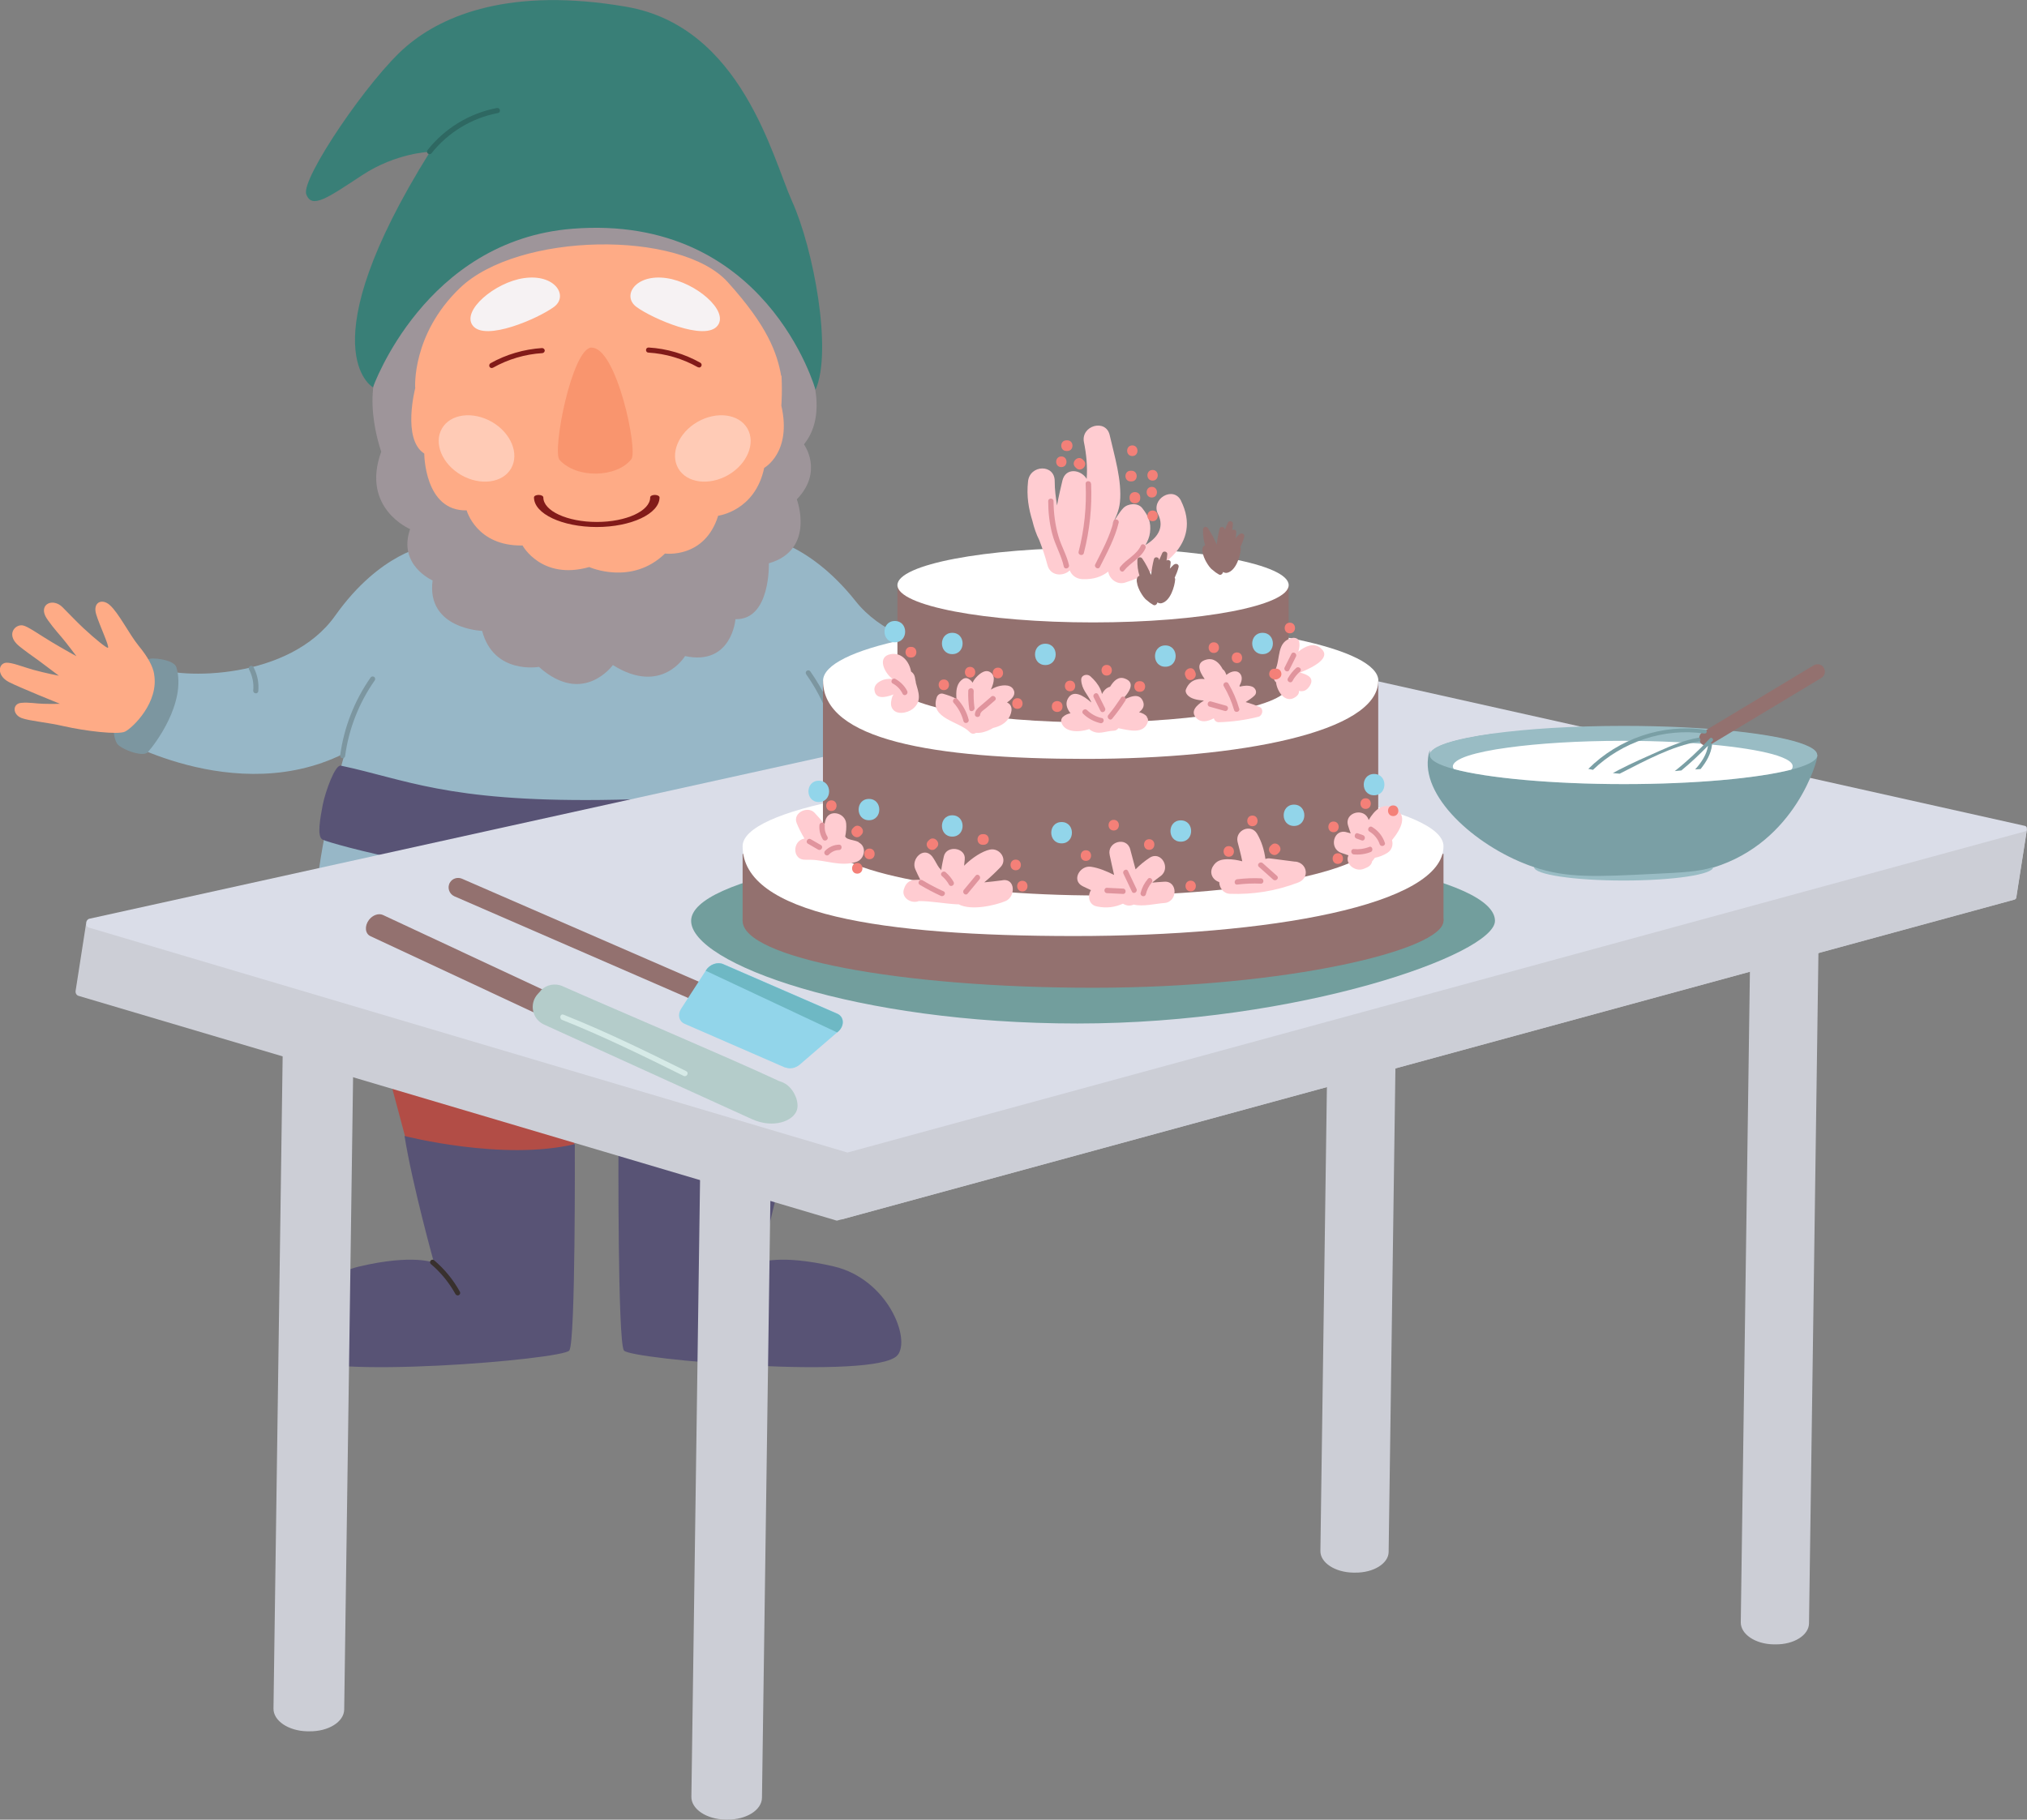 <?xml version="1.0" encoding="UTF-8"?><svg id="Layer_2" xmlns="http://www.w3.org/2000/svg" viewBox="0 0 155.94 140.01"><rect x="0" y="0" width="155.94" height="140.01" fill="#808080" stroke="none"/><defs><style>.cls-1{fill:#585375;}.cls-1,.cls-2,.cls-3,.cls-4,.cls-5,.cls-6,.cls-7,.cls-8,.cls-9,.cls-10,.cls-11,.cls-12,.cls-13,.cls-14,.cls-15,.cls-16,.cls-17,.cls-18,.cls-19,.cls-20,.cls-21,.cls-22,.cls-23,.cls-24,.cls-25,.cls-26,.cls-27,.cls-28{stroke-width:0px;}.cls-2{fill:#397f77;}.cls-3{fill:#f6f2f3;}.cls-4{fill:#7c96a0;}.cls-5{fill:#729e9d;}.cls-6{fill:#97b7c7;}.cls-7{fill:#ff6b4f;}.cls-8{fill:#e0949d;}.cls-9{fill:#7a9fa5;}.cls-10{fill:#6eb8c4;}.cls-11{fill:#92d5ea;}.cls-12{fill:#99bcc4;}.cls-13{fill:#b24d46;}.cls-14{fill:#dadde8;}.cls-15{fill:#d6eae7;}.cls-16{fill:#38302e;}.cls-17{fill:#feab86;}.cls-18{fill:#b4ccca;}.cls-19{fill:#f48078;}.cls-20{fill:#821b19;}.cls-21{fill:#f9956e;}.cls-22{fill:#ffccd1;}.cls-23{fill:#ffcbb6;}.cls-24{fill:#2e6862;}.cls-25{fill:#93716f;}.cls-26{fill:#fff;}.cls-27{fill:#ccced6;}.cls-28{fill:#9e959a;}</style></defs><path class="cls-13" d="M28.62,77.77c0,.21,2.98,11.3,2.98,11.3l12.55.14s.21-8.39.07-9.57l-15.6-1.87Z"/><path class="cls-1" d="M31.14,87.41s7.54,1.94,13.08.62c0,0,.07,15.19-.42,15.88-.49.69-19.37,2.29-21.04.37-1.06-1.23.74-5.87,4.9-6.84,4.16-.97,5.73-.28,5.73-.28,0,0-1.66-5.96-2.27-9.76Z"/><path class="cls-13" d="M63.18,77.77c0,.21-2.98,11.3-2.98,11.3l-12.55.14s-.21-8.39-.07-9.57l15.6-1.87Z"/><path class="cls-1" d="M60.66,87.41s-7.54,1.94-13.08.62c0,0-.07,15.19.42,15.88.49.69,19.37,2.29,21.04.37,1.06-1.23-.74-5.87-4.9-6.84-4.16-.97-5.73-.28-5.73-.28,0,0,1.66-5.96,2.27-9.76Z"/><path class="cls-6" d="M33.27,41.36s-10.63,19.33-9.06,35.23c1.57,4.25,18.59,5.46,23.21,5.27,4.62-.18,18.77-2.64,19.97-5.36,1.02-2.31-2.7-26.03-9.36-35.56l-24.76.42Z"/><path class="cls-6" d="M32.9,41.99s-3.63.47-7.12,5.39c-3.49,4.92-11.84,4.94-14.1,3.92l-2.3,5.63s10.53,5.99,19.08-.16l4.44-14.78Z"/><path class="cls-6" d="M58.43,41.27s3.65.27,7.4,4.99c3.75,4.72,12.45,4.36,13.99,3.09l2.91,5.55s-10.19,6.56-19.06.89l-5.24-14.51Z"/><path class="cls-4" d="M81.29,55.81c.57.23,2.92-.32,2.93-.78.01-.88-1.94-4.77-2.37-6.46-.08-.3-1.69.23-2.18.59-1.38,1.02-.22,5.92,1.63,6.66Z"/><path class="cls-1" d="M26.22,58.91c4.93,1.04,8.14,2.77,20.02,2.64,13.07-.15,15.59-2,18.45-3.84.32-.21.86.42,1.41,2.64.55,2.22.44,2.84-.02,3.21-.32.25-8.74,5.2-19.7,4.65-10.96-.55-20.96-3.29-21.57-3.61-.44-.23-.18-1.64.02-2.68.21-1.04.95-3.1,1.39-3.01Z"/><path class="cls-4" d="M11.4,57.86c-.41.46-2.19-.26-2.41-.67-.93-1.71,1.02-5.32,2.4-6.45.24-.2,2.01.01,2.18.6.8,2.75-1.71,6-2.18,6.51Z"/><ellipse class="cls-17" cx="45.75" cy="31.93" rx="15.97" ry="15.54"/><path class="cls-21" d="M45.51,26.74c-1.5.03-3.06,7.99-2.46,8.65,1.35,1.47,4.42,1.35,5.52-.06.53-.68-1.14-8.62-3.06-8.58Z"/><path class="cls-20" d="M37.83,28.32c-.07,0-.13-.04-.17-.1-.05-.09-.02-.21.07-.27,1.21-.68,2.58-1.08,3.97-1.17.1,0,.2.08.21.18,0,.11-.08.2-.18.21-1.33.08-2.64.47-3.8,1.12-.03.02-.06.02-.1.02Z"/><path class="cls-20" d="M53.78,28.27s-.06,0-.1-.02c-1.16-.65-2.47-1.04-3.8-1.12-.11,0-.19-.1-.18-.21,0-.11.1-.19.21-.18,1.39.08,2.76.49,3.97,1.17.09.05.13.17.07.27-.04.06-.1.1-.17.1Z"/><path class="cls-23" d="M37.84,32.46c1.47.85,2.13,2.45,1.48,3.58-.65,1.13-2.37,1.35-3.84.51-1.47-.85-2.13-2.45-1.48-3.58.65-1.13,2.37-1.35,3.84-.51Z"/><path class="cls-23" d="M53.66,32.46c-1.47.85-2.13,2.45-1.48,3.58.65,1.13,2.37,1.35,3.84.51,1.47-.85,2.13-2.45,1.48-3.58-.65-1.13-2.37-1.35-3.84-.51Z"/><path class="cls-20" d="M45.92,40.55c-2.67,0-4.84-1.02-4.84-2.28,0-.11.16-.19.36-.19s.36.09.36.19c0,1.04,1.84,1.89,4.11,1.89s4.11-.85,4.11-1.89c0-.11.16-.19.36-.19s.36.09.36.19c0,1.25-2.17,2.28-4.84,2.28Z"/><path class="cls-28" d="M32.64,22.7s-2.57,4.85-.69,7.14c0,0-1.04,3.95.69,5.06,0,0,0,4.44,3.26,4.37,0,0,.76,2.77,4.3,2.7,0,0,1.46,2.7,5.13,1.66,0,0,3.26,1.46,5.83-1.04,0,0,3.05.42,4.09-2.91,0,0,2.84-.35,3.54-3.68,0,0,2.15-1.18,1.32-4.79,0,0,.42-4.99-1.46-8.6,0,0,3.17,2.06,3.38,5.04,0,0,1.9,3.98-.18,6.54,0,0,1.53,2.08-.55,4.23,0,0,1.46,3.88-2.15,4.92,0,0,.14,4.37-2.57,4.3,0,0-.28,3.61-3.88,2.84,0,0-1.8,3.05-5.55.69,0,0-2.29,3.19-5.69.14,0,0-3.47.62-4.37-2.77,0,0-4.3-.14-3.81-3.88,0,0-2.7-1.18-1.73-3.95,0,0-3.81-1.6-2.22-5.96,0,0-1.87-5.13.62-7.84,0,0,1.11-3.61,2.7-4.23Z"/><path class="cls-28" d="M31.94,29.84s-.28-4.1,3.43-7.67c4.47-4.31,16.98-4.5,20.62-.46,3.09,3.42,3.79,5.46,4.11,7.21,0,0,1.06-.6,1.11-1.06.05-.46-3.05-14.15-17.52-11.33-14.47,2.82-13.41,11.88-12.76,12.67.65.79,1.01.64,1.01.64Z"/><path class="cls-2" d="M28.69,29.8s-5.13-2.87,4.39-18.12c0,0-2.59.07-5.22,1.8-2.64,1.73-3.88,2.64-4.3,1.46-.42-1.18,4.85-8.95,7.7-11.37,2.84-2.43,8.05-4.58,16.92-3.05,8.88,1.53,11.26,11.66,12.76,14.98,1.64,3.63,3.12,11.51,1.8,14.49,0,0-3.79-13.57-18.7-12.39-11.37.9-15.35,12.21-15.35,12.21Z"/><path class="cls-4" d="M26.37,58.34s-.02,0-.03,0c-.11-.01-.18-.11-.17-.22.29-2.15,1.1-4.22,2.34-5.99.06-.09.18-.11.27-.05.09.06.11.18.05.27-1.21,1.72-2,3.73-2.28,5.82-.01.1-.1.17-.19.17Z"/><path class="cls-4" d="M64.34,56.53c-.09,0-.16-.06-.19-.14-.45-1.62-1.16-3.14-2.13-4.51-.06-.09-.04-.21.05-.27.09-.06.21-.04.27.05.99,1.41,1.73,2.97,2.19,4.63.03.1-.03.21-.14.24-.02,0-.03,0-.05,0Z"/><path class="cls-4" d="M39.46,79.45h0c-4.37-.05-8.81-.96-12.85-2.64-.1-.04-.15-.16-.1-.25.04-.1.16-.15.25-.1,3.99,1.66,8.38,2.56,12.7,2.61.11,0,.19.09.19.2,0,.11-.09.19-.19.19Z"/><path class="cls-4" d="M44.6,79.55c-.53,0-1.06-.03-1.58-.1-.11-.01-.18-.11-.17-.22.01-.11.11-.18.22-.17,1.46.19,2.93.11,4.37-.24.11-.03.21.04.24.14.03.1-.04.21-.14.24-.96.24-1.94.35-2.93.35Z"/><path class="cls-4" d="M19.67,53.34s-.01,0-.02,0c-.11-.01-.18-.11-.17-.21.06-.55-.06-1.13-.32-1.62-.05-.09-.02-.21.08-.26.09-.05.21-.02.26.08.3.56.43,1.21.37,1.85-.01.1-.09.17-.19.17Z"/><path class="cls-4" d="M68.98,52.65s-.03,0-.05,0c-.1-.03-.17-.13-.14-.24.29-1.19.91-2.28,1.79-3.14.08-.08.2-.07.28,0,.08.08.07.2,0,.28-.81.8-1.41,1.85-1.69,2.96-.02.09-.1.15-.19.15Z"/><path class="cls-4" d="M70.51,51.82s-.02,0-.03,0c-.11-.02-.18-.12-.16-.22.12-.73.48-1.41,1.02-1.92.08-.07.2-.07.28,0,.07.08.07.2,0,.28-.48.45-.8,1.05-.9,1.7-.02.1-.1.16-.19.16Z"/><path class="cls-24" d="M33.04,11.86s-.08-.01-.12-.04c-.08-.07-.1-.19-.03-.27,1.31-1.67,3.25-2.85,5.34-3.24.1-.02.21.05.23.16.02.11-.05.21-.16.23-1.99.37-3.85,1.5-5.1,3.09-.04.05-.1.07-.15.07Z"/><path class="cls-17" d="M11.86,51.86c-.11-.6-.46-1.28-1.2-2.18-.73-.9-1.53-2.53-2.23-3.14-.6-.52-1.31-.19-1.03.73.23.78,1.06,2.53.9,2.57-.1.03-.92-.62-1.88-1.51-.54-.5-1.32-1.33-1.62-1.62-.73-.71-1.76-.24-1.31.69.18.37.84,1.16,1.25,1.63.33.38,1.14,1.46,1.14,1.46,0,0-.92-.5-1.92-1.1-.92-.55-1.82-1.2-2.2-1.27-.61-.11-1.34.73-.29,1.59.44.36,1.01.76,1.54,1.14.81.6,1.52,1.14,1.52,1.14,0,0-.97-.18-1.99-.46-.84-.24-1.61-.56-2.05-.54-.62.03-.78.98.2,1.49.79.41,3.92,1.67,3.92,1.67,0,0-.6.02-1.28,0-.54-.01-1.1-.13-1.71-.07-.67.07-.67.9.05,1.17.63.23,1.93.32,3.27.63,1.63.37,4.16.67,4.68.41.6-.3,2.64-2.27,2.23-4.45Z"/><path class="cls-17" d="M85.46,46.59c.77.26.9,1.16.9,1.66s.56,1.39.39,2.08c-.17.69-.34.76-.13,1.13.25.46.16,1.43.05,1.8-.1.31.48,1.23-.19,1.83s-4.22.97-5.18.46c-.96-.51-.51-1.66-.34-1.8.17-.14-1.97-.37-.73-2.4,0,0-1.24-.88.06-2.36,0,0-1.35-1.66.17-2.17,1.52-.51,4.06-.55,5.01-.23Z"/><path class="cls-7" d="M82.45,53.88c-.42,0-.86-.03-1.38-.08-.05,0-.09-.05-.09-.11,0-.05.05-.09.11-.09,1.42.13,2.23.13,3.57-.25.05-.01.11.02.12.07.01.05-.02.11-.07.12-.87.25-1.53.34-2.26.34Z"/><path class="cls-7" d="M81.64,51.49c-.52,0-.99-.02-1.36-.04-.05,0-.09-.05-.09-.1,0-.05.05-.1.1-.09,1.02.06,2.95.11,4.34-.27.05-.01.11.02.12.07.01.05-.02.11-.07.12-.92.25-2.07.32-3.05.32Z"/><path class="cls-7" d="M82.02,49.13c-.55,0-1.1-.03-1.63-.07-.05,0-.09-.05-.09-.1,0-.05.05-.1.1-.09,1.39.1,2.85.16,4.21-.29.05-.02.11.01.12.06.02.05-.01.11-.06.12-.86.28-1.76.37-2.65.37Z"/><path class="cls-16" d="M35.21,99.67c-.07,0-.13-.04-.17-.1-.49-.88-1.12-1.66-1.89-2.31-.08-.07-.09-.19-.02-.27.07-.08.19-.09.27-.02.8.68,1.47,1.49,1.98,2.42.05.09.02.21-.08.26-.03.02-.06.02-.09.02Z"/><path class="cls-16" d="M56.99,98.7s-.08-.01-.11-.03c-.09-.06-.11-.18-.05-.27.43-.62.96-1.15,1.58-1.58.09-.06.21-.04.27.05.06.09.04.21-.05.27-.58.4-1.08.9-1.48,1.48-.04.05-.1.08-.16.08Z"/><path class="cls-3" d="M40.3,21.4c-2.22.32-4.81,2.5-3.93,3.65.95,1.25,5.04-.55,6.24-1.43,1.16-.85.09-2.57-2.31-2.22Z"/><path class="cls-3" d="M51.28,21.4c2.22.32,4.81,2.5,3.93,3.65-.95,1.25-5.04-.55-6.24-1.43-1.16-.85-.09-2.57,2.31-2.22Z"/><g id="desk"><path class="cls-27" d="M27.34,70.32l-.86,61.21c-.01.95-1.21,1.7-2.68,1.68h-.14c-1.46-.02-2.64-.81-2.62-1.76l.86-61.21c.01-.95,1.21-1.7,2.67-1.68h.14c1.46.02,2.64.81,2.63,1.76Z"/><path class="cls-27" d="M59.48,77.11l-.86,61.21c-.01.95-1.21,1.7-2.67,1.68h-.14c-1.46-.02-2.64-.81-2.62-1.76l.86-61.21c.01-.95,1.21-1.7,2.67-1.68h.14c1.46.02,2.64.81,2.62,1.76Z"/><path class="cls-27" d="M107.64,61.61l-.81,57.8c-.01.89-1.17,1.61-2.58,1.59h-.14c-1.41-.02-2.54-.77-2.53-1.66l.81-57.8c.01-.89,1.17-1.61,2.58-1.59h.14c1.41.02,2.55.77,2.54,1.66Z"/><path class="cls-27" d="M140,65.83l-.83,59.07c-.01.92-1.17,1.64-2.58,1.62h-.14c-1.41-.02-2.54-.78-2.53-1.7l.83-59.07c.01-.92,1.17-1.64,2.58-1.62h.14c1.41.02,2.54.78,2.53,1.7Z"/><path class="cls-27" d="M155.93,63.81l-9.23.05s-.84.98-1.69,1.97l-35.85-6.4-12.08-3.58L15.94,73.24h0s-.08-.66-.08-.66l-9.24-1.5-.8,5.14s0,0,0,0c-.03.16.04.34.21.4l58.35,17.3,1.83-.5,88.76-24.21c.1-.03.15-.13.15-.23h0s.81-5.17.81-5.17Z"/><path class="cls-27" d="M155.13,68.99h0c0,.1-.04.2-.15.23l-90.25,24.61,2.82-18.91,41.62-15.49,35.85,6.4c.86-.99,1.69-1.97,1.69-1.97l9.23-.05-.81,5.18Z"/><path class="cls-14" d="M65.2,88.68L6.84,71.37c-.3-.09-.28-.59.03-.68l90.57-19.98c.3-.07.61-.07.91,0l57.45,12.84c.19.06.17.37-.02.42l-90.59,24.71Z"/></g><g id="plate"><ellipse class="cls-12" cx="124.91" cy="66.72" rx="6.89" ry="1.03"/><path class="cls-9" d="M131.8,66.72c-1.13.35-2.29.41-4.61.52-4.42.22-6.63.33-9.17-.52-4.18-1.4-8.56-5.17-8.16-8.39.03-.27.09-.48.14-.62v.4c0-.33.48-.65,1.34-.93.84-.27,2.04-.52,3.51-.72,5.29-.1,13.13-.18,18.78-.16,2.09.23,3.77.53,4.85.89.58.19.98.39,1.19.61.03.06.05.11.08.17.01.09.02.15.04.22,0,.04.01.06.01.07.03.13-1.59,6.52-7.99,8.49Z"/><path class="cls-12" d="M139.82,58.1s0,.09-.03.13c-.14.36-.85.7-1.99.99-2.58.66-7.39,1.11-12.89,1.11s-10.53-.47-13.07-1.16c-1.18-.32-1.85-.68-1.85-1.08,0-.33.48-.65,1.34-.93.84-.27,2.04-.52,3.51-.72,2.65-.36,6.18-.59,10.06-.59,3.25,0,6.26.16,8.71.42,2.09.23,3.77.53,4.85.89.61.2,1.03.42,1.22.64.08.09.12.19.12.29Z"/><path class="cls-26" d="M137.91,58.98s0,.07-.02.11c-.02.05-.05.09-.09.13-2.58.66-7.39,1.11-12.89,1.11s-10.53-.47-13.07-1.16c-.04-.07-.07-.13-.07-.2,0-.29.42-.57,1.17-.82.74-.24,1.79-.46,3.08-.63,2.32-.32,5.42-.52,8.82-.52,2.85,0,5.49.14,7.64.37,1.83.2,3.3.46,4.26.77.53.18.9.36,1.07.57.07.08.1.16.1.25Z"/><path class="cls-25" d="M130.8,57.11h0c-.16-.27-.08-.62.19-.78l8.54-5.14c.27-.16.62-.08.78.19h0c.16.27.08.62-.19.78l-8.54,5.14c-.27.16-.62.08-.78-.19Z"/><path class="cls-9" d="M128.82,59.33c.18-.02.35-.03.53-.05.72-.59,1.4-1.23,2.05-1.9-.1.67-.5,1.28-.99,1.82.14,0,.28-.02.42-.03.45-.56.8-1.17.88-1.86,0-.09-.05-.13-.11-.14.05-.05.1-.1.15-.15.13-.14-.09-.35-.21-.2-.84.91-1.74,1.75-2.7,2.51Z"/><path class="cls-9" d="M130.63,56.77c-1.05.18-2.02.59-2.99,1.02-1.04.46-2.08.92-3.09,1.44-.16.08-.31.17-.47.25.18.02.35.04.53.05.03-.02.06-.03.09-.05,1.87-.95,3.93-2.08,6.01-2.43.19-.03.11-.32-.08-.29Z"/><path class="cls-9" d="M122.54,59.24c2.25-2.16,5.45-3.25,8.58-2.8.19.03.26-.26.07-.29-3.31-.48-6.67.69-9,3.01.12.03.23.05.35.07Z"/></g><g id="cake"><path class="cls-5" d="M115.01,70.85c0,2.57-15.05,7.9-32.12,7.9s-29.72-4.63-29.72-7.9,13.85-5.91,30.92-5.91,30.92,2.65,30.92,5.91Z"/><path class="cls-25" d="M111.05,70.85c0,2.24-12.07,5.15-26.96,5.15s-26.96-2.31-26.96-5.15,12.07-5.15,26.96-5.15,26.96,2.31,26.96,5.15Z"/><rect class="cls-25" x="57.13" y="65.7" width="53.92" height="5.15"/><path class="cls-26" d="M111.05,65.11c0,4.55-13.5,6.91-28.39,6.91s-25.53-1.69-25.53-6.91c0-2.85,12.07-5.15,26.96-5.15s26.96,2.31,26.96,5.15Z"/><ellipse class="cls-25" cx="84.67" cy="64.41" rx="21.36" ry="4.49"/><rect class="cls-25" x="63.31" y="52.38" width="42.72" height="12.03"/><path class="cls-26" d="M106.03,52.38c0,3.96-10.7,6.01-22.49,6.01s-20.22-1.47-20.22-6.01c0-2.48,9.56-4.49,21.36-4.49s21.36,2.01,21.36,4.49Z"/><ellipse class="cls-25" cx="84.09" cy="52.71" rx="15.05" ry="2.87"/><rect class="cls-25" x="69.04" y="45.02" width="30.1" height="7.69"/><ellipse class="cls-26" cx="84.09" cy="45.02" rx="15.05" ry="2.87"/><path class="cls-11" d="M66.85,61.47c-1.06,0-1.06,1.64,0,1.64s1.06-1.64,0-1.64Z"/><path class="cls-11" d="M73.26,62.73c-1.06,0-1.06,1.64,0,1.64s1.06-1.64,0-1.64Z"/><path class="cls-11" d="M81.67,63.25c-1.06,0-1.06,1.64,0,1.64s1.06-1.64,0-1.64Z"/><path class="cls-11" d="M90.84,63.12c-1.06,0-1.06,1.64,0,1.64s1.06-1.64,0-1.64Z"/><path class="cls-11" d="M99.55,61.91c-1.06,0-1.06,1.64,0,1.64s1.06-1.64,0-1.64Z"/><path class="cls-11" d="M105.71,59.55c-1.06,0-1.06,1.64,0,1.64s1.06-1.64,0-1.64Z"/><path class="cls-11" d="M62.99,60.07c-1.06,0-1.06,1.64,0,1.64s1.06-1.64,0-1.64Z"/><path class="cls-11" d="M73.26,48.69c-1.06,0-1.06,1.64,0,1.64s1.06-1.64,0-1.64Z"/><path class="cls-11" d="M80.42,49.53c-1.06,0-1.06,1.64,0,1.64s1.06-1.64,0-1.64Z"/><path class="cls-11" d="M89.65,49.66c-1.06,0-1.06,1.64,0,1.64s1.06-1.64,0-1.64Z"/><path class="cls-11" d="M97.13,48.69c-1.06,0-1.06,1.64,0,1.64s1.06-1.64,0-1.64Z"/><path class="cls-11" d="M68.84,47.78c-1.06,0-1.06,1.64,0,1.64s1.06-1.64,0-1.64Z"/><path class="cls-22" d="M77.94,53.01c-.27-.4-.93-.29-1.31-.15-.14.05-.27.12-.4.2.27-.59.36-1.13-.1-1.37-.41-.21-.88.24-1.12.53-.08.1-.14.2-.19.31-.06-.11-.14-.2-.31-.3-.12-.08-.29-.07-.41,0-.46.28-.55.8-.53,1.31,0,.08.01.16.02.24-.32-.18-.68-.3-1.03-.4-.22-.07-.44.08-.5.29-.55,1.64,1.76,1.83,2.54,2.66.15.16.34.15.48.06.15.01.3,0,.46-.03.26-.06.58-.17.86-.35.43-.1.82-.28,1.09-.6.31-.37.56-1.11-.02-1.36.05-.04.1-.07.15-.11.28-.23.57-.54.32-.92Z"/><path class="cls-22" d="M88.24,55.14c-.14-.17-.36-.28-.61-.34.28-.21.43-.47.32-.79-.27-.79-1.1-.4-1.79,0,.67-.66,1.29-1.49.35-1.81-.48-.16-.82.17-1.11.64-.26.07-.47.26-.62.56-.03-.13-.07-.26-.13-.38-.18-.39-.45-.7-.77-.99-.25-.22-.72-.09-.7.29.04.74.48,1.07.77,1.7,0,.01,0,.02.01.03-.63-.55-1.41-1.02-1.81-.29-.19.35-.09.7.13,1.02.02.04.05.07.08.1-.22.04-.43.13-.6.29-.1.1-.15.26-.11.4.23.79,1.33.8,2.15.53.03.03.05.05.09.08.63.4,1.09.07,1.81.04.13,0,.26-.08.34-.19.92.19,1.88.43,2.23-.39.08-.18.07-.34-.06-.5Z"/><path class="cls-22" d="M96.92,54.41c-.36-.16-.72-.29-1.09-.39.24-.15.47-.3.68-.5.24-.23.09-.58-.18-.69-.3-.11-.62-.08-.95,0,0-.02-.02-.04-.03-.05.16-.3.25-.61.11-.86-.23-.41-.72-.28-1.02-.06-.03.02-.06.05-.09.07-.05-.13-.1-.25-.19-.36-.02-.03-.06-.05-.09-.07-.27-.52-.69-.9-1.26-.75-.81.21-.59.86-.13,1.5-.61-.07-1.18.11-1.45.81-.05.14.02.29.11.4.25.3.75.41,1.28.44-.61.38-1.08.86-.56,1.37.35.35.85.25,1.32,0,.05.17.19.3.38.3,1.04-.03,2.05-.17,3.05-.42.32-.08.43-.6.1-.75Z"/><path class="cls-22" d="M101.61,49.87c-.53-.44-1.16-.18-1.73.27.08-.25.12-.5.07-.77-.04-.23-.31-.32-.5-.29-1.29.24-.91,1.65-1.36,2.51-.06.12-.06.24-.02.34-.12.17-.09.41.1.57.07.69.7,1.64,1.45,1.16.24-.15.33-.32.31-.5.3.07.58,0,.82-.37.4-.62-.13-.88-.73-1.04,1.1-.45,2.45-1.17,1.58-1.88Z"/><path class="cls-22" d="M70.46,52.5c-.08-.28-.04-.52-.26-.74-.03-.03-.07-.06-.11-.09-.13-.75-.71-1.49-1.56-1.34-1.08.19-.52,1.42.12,1.9-.22,0-.43,0-.64.06-.34.1-.76.36-.74.76.05.76.78.65,1.48.38-.05.06-.08.12-.1.16-.09.26-.16.6-.04.86.28.6,1.18.43,1.6.1.75-.6.45-1.28.24-2.04Z"/><path class="cls-8" d="M74.52,55.37c-.15-.59-.44-1.12-.86-1.58-.18-.2-.47.09-.29.29.36.4.61.87.75,1.4.07.26.46.15.4-.11Z"/><path class="cls-8" d="M74.9,53.15c.01-.26-.4-.26-.41,0-.02.48.01.95.08,1.42.04.26.43.15.4-.11-.06-.43-.08-.87-.06-1.31Z"/><path class="cls-8" d="M76.25,53.61c-.28.24-.56.48-.84.72-.21.18-.4.35-.41.64,0,.26.4.26.41,0,0-.2.38-.42.51-.54.21-.18.41-.36.62-.54.2-.17-.09-.46-.29-.29Z"/><path class="cls-8" d="M84.76,55.25c-.43-.1-.82-.31-1.14-.62-.19-.18-.48.11-.29.29.37.36.82.6,1.32.72.26.06.37-.33.11-.4Z"/><path class="cls-8" d="M86.23,53.7c-.3.45-.61.89-.96,1.31-.17.2.12.49.29.29.37-.45.71-.91,1.02-1.4.14-.22-.21-.43-.35-.21Z"/><path class="cls-8" d="M85.01,54.48c-.17-.35-.35-.69-.52-1.04-.12-.24-.47-.03-.35.21.17.35.35.69.52,1.04.12.24.47.03.35-.21Z"/><path class="cls-8" d="M94.33,54.3c-.39-.11-.78-.22-1.17-.33-.25-.07-.36.32-.11.4.39.11.78.22,1.17.33.25.07.36-.32.11-.4Z"/><path class="cls-8" d="M95.33,54.52c-.19-.68-.47-1.32-.83-1.93-.13-.23-.49-.02-.35.21.34.58.6,1.18.79,1.83.07.25.47.15.4-.11Z"/><path class="cls-8" d="M99.72,51.39c-.26.23-.47.5-.64.8-.13.23.23.44.35.21.15-.28.34-.51.58-.72.2-.18-.09-.46-.29-.29Z"/><path class="cls-8" d="M99.35,50.31c-.17.35-.35.69-.52,1.04-.12.24.24.44.35.21.17-.35.35-.69.52-1.04.12-.24-.24-.44-.35-.21Z"/><path class="cls-8" d="M69.8,53.18c-.2-.4-.52-.72-.91-.94-.23-.13-.44.23-.21.35.34.18.59.45.76.79.12.24.47.03.35-.21Z"/><path class="cls-22" d="M66.07,64.8c-.28-.15-.58-.15-.86-.27-.09-.04-.15-.1-.19-.16.08-.36.1-.71.08-.99-.06-.88-1.39-1.17-1.61-.22-.02.09-.04.18-.06.27-.02-.02-.03-.04-.04-.05-.23-.3-.47-.58-.73-.85-.53-.55-1.69.01-1.37.8.14.35.35.78.6,1.19-.96.16-.95,1.68.08,1.63.12,0,.24,0,.36,0,1.2.02,2.33.55,3.54.17.64-.2.85-1.16.2-1.5Z"/><path class="cls-22" d="M77.13,67.73c-.47.06-.94.12-1.41.16.48-.4.92-.83,1.23-1.15.61-.6-.02-1.53-.8-1.37-.57.12-1.35.61-1.98,1.24.02-.17.03-.34.05-.49.1-.92-1.42-1.12-1.61-.22-.06.28-.15.66-.2,1.06-.03-.06-.08-.12-.15-.18-.17-.23-.27-.47-.43-.71,0,0,0-.02-.01-.02,0,0,0,0,0,0-.04-.06-.08-.11-.12-.17-.66-.78-1.62.22-1.29.99.12.28.25.55.39.82-.14,0-.29,0-.43.01-.39.02-.66.24-.79.6,0,.03-.02.05-.03.08-.26.69.56,1.19,1.14.95.98,0,1.94.2,2.93.25.04,0,.09,0,.13,0,.98.52,2.85.07,3.61-.25.76-.31.79-1.74-.22-1.61Z"/><path class="cls-22" d="M89.58,67.84c-.31.02-.62.04-.93.07.02-.02.04-.04.06-.06.18-.15.37-.29.56-.43.85-.6.06-2-.83-1.42-.38.25-.75.55-1.08.89-.14-.51-.27-1.03-.41-1.54-.27-1.02-1.81-.59-1.58.44.11.51.22,1.02.34,1.53-.58-.29-1.17-.54-1.78-.63-.84-.13-1.54,1.05-.63,1.5.21.1.42.2.63.3-.28.43-.18,1.12.44,1.25.79.17,1.44.05,2.02-.21.03.02.06.03.09.05.26.13.52.12.74.02.71.18,1.73-.08,2.35-.12,1.05-.07,1.06-1.71,0-1.64Z"/><path class="cls-22" d="M99.65,66.3c-.64-.08-1.29-.17-1.93-.25-.14-.02-.26,0-.37.04-.09-.67-.28-1.32-.64-1.94-.48-.81-1.71-.27-1.5.63.11.45.26.97.36,1.49-.36-.1-.76-.16-1.13-.16-.51.01-.87.11-1.14.57-.29.51,0,1.03.5,1.19,0,.42.31.88.81.9,1.81.07,3.57-.22,5.27-.87.89-.34.7-1.49-.22-1.61Z"/><path class="cls-22" d="M107.21,62.14c-.86-.39-1.47.2-1.92.96,0,0,0-.01,0-.02-.32-1-1.9-.57-1.58.44.06.2.13.4.2.6-.1-.03-.2-.05-.29-.08-1.02-.33-1.42,1.23-.44,1.58.19.07.37.13.56.19-.31.63.51,1.33,1.2,1.03.07-.03.14-.06.21-.09.25-.11.38-.29.41-.48.08-.09.15-.18.21-.27.33-.06.66-.19.98-.39.34-.22.44-.63.34-.97.69-.85,1.29-1.96.12-2.48Z"/><path class="cls-8" d="M63.66,64.38c-.17-.27-.24-.57-.21-.89.02-.26-.39-.26-.41,0-.03.39.06.76.26,1.09.14.22.49.02.35-.21Z"/><path class="cls-8" d="M64.55,64.99c-.41.01-.79.18-1.08.48-.18.19.11.48.29.29.21-.22.48-.35.79-.36.26,0,.26-.42,0-.41Z"/><path class="cls-8" d="M63.15,65.02c-.26-.15-.52-.3-.78-.45-.23-.13-.44.22-.21.35.26.15.52.3.78.45.23.13.44-.22.21-.35Z"/><path class="cls-8" d="M73.37,67.87c-.16-.29-.37-.54-.62-.76-.2-.17-.49.12-.29.29.22.19.41.41.55.67.13.23.48.02.35-.21Z"/><path class="cls-8" d="M75.06,67.37c-.3.37-.61.74-.91,1.1-.17.2.12.49.29.29.3-.37.61-.74.91-1.1.17-.2-.12-.49-.29-.29Z"/><path class="cls-8" d="M72.59,68.58c-.56-.25-1.1-.54-1.62-.85-.23-.14-.43.22-.21.35.53.31,1.07.6,1.62.85.24.11.45-.24.21-.35Z"/><path class="cls-8" d="M86.4,68.37c-.41-.02-.82-.04-1.24-.06-.26-.01-.26.4,0,.41.41.02.82.04,1.24.06.26.01.26-.4,0-.41Z"/><path class="cls-8" d="M87.43,68.39c-.22-.46-.43-.91-.65-1.37-.11-.24-.47-.03-.35.21l.65,1.37c.11.24.47.03.35-.21Z"/><path class="cls-8" d="M88.31,67.62c-.27.32-.46.68-.56,1.08-.06.26.33.37.4.11.08-.33.23-.64.45-.9.17-.2-.12-.49-.29-.29Z"/><path class="cls-8" d="M97,67.58c-.61-.03-1.21,0-1.82.07-.26.03-.26.44,0,.41.61-.07,1.21-.1,1.82-.07.26.01.26-.4,0-.41Z"/><path class="cls-8" d="M98.24,67.39c-.37-.33-.73-.65-1.1-.98-.2-.17-.49.11-.29.29.37.33.73.65,1.1.98.2.17.49-.11.29-.29Z"/><path class="cls-8" d="M105.33,65.17c-.38.14-.77.2-1.18.16-.26-.02-.26.39,0,.41.44.04.88-.02,1.29-.18.25-.09.14-.49-.11-.4Z"/><path class="cls-8" d="M106.54,64.85c-.17-.51-.51-.94-.98-1.22-.23-.14-.43.22-.21.35.37.22.65.56.79.97.08.25.48.14.4-.11Z"/><path class="cls-8" d="M104.86,64.26c-.13-.05-.26-.09-.39-.14-.25-.09-.36.31-.11.4.13.05.26.09.39.14.25.09.36-.31.11-.4Z"/><path class="cls-22" d="M90.86,38.53c-.59-1.18-2.36-.14-1.77,1.03.53,1.07-.09,1.84-.97,2.38.17-.3.31-.62.35-.96.1-.8-.12-1.28-.6-1.89-.34-.43-1.1-.36-1.45,0-.28.29-.57.77-.88,1.28.3-.53.55-1.08.62-1.74.16-1.67-.42-3.53-.79-5.15-.29-1.29-2.24-.74-1.98.55.19.93.28,1.87.21,2.82-.43-.73-1.63-.91-1.87.14-.13.58-.3,1.23-.41,1.9-.1-.62-.18-1.21-.18-1.86.01-1.35-1.91-1.28-2.05,0-.13,1.16.05,2.12.33,3.03.13.53.3,1.05.53,1.49.23.6.45,1.23.63,1.92.22.87,1.21.9,1.72.42.15.39.52.65.96.67.87.04,1.49-.19,2-.58.08.58.69,1.03,1.28.85,2.78-.87,5.96-2.97,4.32-6.29Z"/><path class="cls-8" d="M82.24,43.49c-.17-.77-.59-1.46-.81-2.22-.26-.88-.37-1.79-.38-2.71,0-.26-.41-.26-.41,0,0,.84.09,1.67.3,2.48.22.88.71,1.68.9,2.55.06.26.45.15.4-.11Z"/><path class="cls-8" d="M83.93,37.22c-.01-.26-.42-.26-.41,0,.08,1.77-.1,3.51-.54,5.23-.07.26.33.36.4.11.45-1.76.64-3.52.56-5.34Z"/><path class="cls-8" d="M85.67,40.11c-.29,1.17-.87,2.23-1.41,3.31-.12.24.24.44.35.21.55-1.1,1.16-2.2,1.45-3.41.06-.26-.33-.37-.4-.11Z"/><path class="cls-8" d="M87.77,41.98c-.33.72-1.12,1.04-1.59,1.64-.16.21.13.5.29.29.5-.63,1.31-.97,1.65-1.72.11-.24-.24-.45-.35-.21Z"/><path class="cls-19" d="M81.65,35.12c-.53,0-.53.82,0,.82s.53-.82,0-.82Z"/><path class="cls-19" d="M82.11,33.88h-.07c-.53,0-.53.82,0,.82h.07c.53,0,.53-.82,0-.82Z"/><path class="cls-19" d="M83.37,35.43l-.07-.07c-.37-.37-.95.21-.58.58.02.02.04.04.07.07.37.37.95-.21.58-.58Z"/><path class="cls-19" d="M86.9,38.26v.07c0,.53.82.53.82,0v-.07c0-.53-.82-.53-.82,0Z"/><path class="cls-19" d="M87.05,36.22h-.07c-.53,0-.53.82,0,.82h.07c.53,0,.53-.82,0-.82Z"/><path class="cls-19" d="M88.67,36.16c-.53,0-.53.82,0,.82s.53-.82,0-.82Z"/><path class="cls-19" d="M88.61,37.46c-.53,0-.53.82,0,.82s.53-.82,0-.82Z"/><path class="cls-19" d="M88.67,39.28c-.53,0-.53.82,0,.82s.53-.82,0-.82Z"/><path class="cls-19" d="M87.11,34.27c-.53,0-.53.82,0,.82s.53-.82,0-.82Z"/><path class="cls-19" d="M74.63,51.31c-.53,0-.53.82,0,.82s.53-.82,0-.82Z"/><path class="cls-19" d="M76.77,51.37c-.53,0-.53.82,0,.82s.53-.82,0-.82Z"/><path class="cls-19" d="M78.27,53.72c-.53,0-.53.82,0,.82s.53-.82,0-.82Z"/><path class="cls-19" d="M72.61,52.28c-.53,0-.53.82,0,.82s.53-.82,0-.82Z"/><path class="cls-19" d="M80.92,54.34v.04c0,.53.82.53.82,0v-.04c0-.53-.82-.53-.82,0Z"/><path class="cls-19" d="M82.32,52.37c-.53,0-.53.82,0,.82s.53-.82,0-.82Z"/><path class="cls-19" d="M85.14,51.16c-.53,0-.53.82,0,.82s.53-.82,0-.82Z"/><path class="cls-19" d="M87.7,52.41h-.04c-.53,0-.53.82,0,.82h.04c.53,0,.53-.82,0-.82Z"/><path class="cls-19" d="M70.1,49.77h-.04c-.53,0-.53.82,0,.82h.04c.53,0,.53-.82,0-.82Z"/><path class="cls-19" d="M95.16,50.2c-.53,0-.53.82,0,.82s.53-.82,0-.82Z"/><path class="cls-19" d="M91.95,51.71s-.03-.06-.04-.09c-.24-.47-.94-.06-.71.41.01.03.03.06.04.09.24.47.94.06.71-.41Z"/><path class="cls-19" d="M93.38,49.42c-.53,0-.53.82,0,.82s.53-.82,0-.82Z"/><path class="cls-19" d="M99.23,47.91c-.53,0-.53.82,0,.82s.53-.82,0-.82Z"/><path class="cls-19" d="M98.46,51.56c-.1-.1-.23-.13-.35-.1-.12-.02-.25,0-.35.1-.15.15-.17.43,0,.58.22.19.48.19.7,0,.17-.15.15-.43,0-.58Z"/><path class="cls-19" d="M63.96,61.58c-.53,0-.53.82,0,.82s.53-.82,0-.82Z"/><path class="cls-19" d="M65.69,63.65l-.07.07c-.37.37.21.95.58.58.02-.02.04-.04.07-.07.37-.37-.21-.95-.58-.58Z"/><path class="cls-19" d="M66.89,65.29c-.53,0-.53.82,0,.82s.53-.82,0-.82Z"/><path class="cls-19" d="M65.95,66.4c-.53,0-.53.82,0,.82s.53-.82,0-.82Z"/><path class="cls-19" d="M71.48,64.63s-.04.04-.07.07c-.37.37.21.95.58.58l.07-.07c.37-.37-.21-.95-.58-.58Z"/><path class="cls-19" d="M75.67,64.18h-.07c-.53,0-.53.82,0,.82h.07c.53,0,.53-.82,0-.82Z"/><path class="cls-19" d="M78.14,66.14c-.53,0-.53.82,0,.82s.53-.82,0-.82Z"/><path class="cls-19" d="M78.65,67.77c-.53,0-.53.82,0,.82s.53-.82,0-.82Z"/><path class="cls-19" d="M83.54,65.42c-.53,0-.53.82,0,.82s.53-.82,0-.82Z"/><path class="cls-19" d="M85.68,63.08c-.53,0-.53.82,0,.82s.53-.82,0-.82Z"/><path class="cls-19" d="M88.41,64.57c-.53,0-.53.82,0,.82s.53-.82,0-.82Z"/><path class="cls-19" d="M91.6,67.76c-.53,0-.53.82,0,.82s.53-.82,0-.82Z"/><path class="cls-19" d="M97.81,65.02s-.04.04-.07.07c-.37.37.21.95.58.58l.07-.07c.37-.37-.21-.95-.58-.58Z"/><path class="cls-19" d="M94.53,65.1c-.53,0-.53.82,0,.82s.53-.82,0-.82Z"/><path class="cls-19" d="M96.35,62.75c-.53,0-.53.82,0,.82s.53-.82,0-.82Z"/><path class="cls-19" d="M102.59,63.21c-.53,0-.53.82,0,.82s.53-.82,0-.82Z"/><path class="cls-19" d="M105.06,61.42c-.53,0-.53.82,0,.82s.53-.82,0-.82Z"/><path class="cls-19" d="M107.18,61.97c-.53,0-.53.82,0,.82s.53-.82,0-.82Z"/><path class="cls-19" d="M102.92,65.65c-.53,0-.53.82,0,.82s.53-.82,0-.82Z"/><path class="cls-25" d="M90.34,43.41c-.12.11-.23.22-.34.34.03-.15.05-.3.06-.46.01-.19-.19-.24-.32-.16.03-.16.05-.33.06-.49.02-.2-.29-.28-.38-.1-.09.19-.17.38-.25.57,0-.01,0-.02,0-.03,0-.23-.35-.28-.4-.05-.1.4-.17.8-.22,1.21-.18-.44-.4-.86-.67-1.26-.11-.17-.38-.11-.38.1-.01.43.04.83.16,1.22-.25.08-.24.39-.16.67,0,0,0,.01,0,.02,0,0,0,.02.01.03.04.15.1.28.14.36,0,0,0,.02.01.03.02.05.05.1.08.15.12.21.3.5.51.64.14.13.29.24.47.34.12.07.25,0,.3-.12,0-.03.02-.05.02-.07.1.06.22.09.33.06.67-.17,1-1.28,1.04-1.84,0-.04-.02-.08-.04-.12.12-.26.23-.53.3-.81.06-.21-.19-.33-.34-.2Z"/><path class="cls-25" d="M95.39,41.07c-.12.11-.23.22-.34.34.03-.15.05-.3.06-.46.01-.19-.19-.24-.32-.16.03-.16.05-.33.06-.49.02-.2-.29-.28-.38-.1-.09.19-.17.38-.25.57,0-.01,0-.02,0-.03,0-.23-.35-.28-.4-.05-.1.4-.17.8-.22,1.21-.18-.44-.4-.86-.67-1.26-.11-.17-.38-.11-.38.1-.01.43.04.83.16,1.22-.25.08-.24.39-.16.67,0,0,0,.01,0,.02,0,0,0,.02.01.03.04.15.1.28.14.36,0,0,0,.02.01.03.02.05.05.1.08.15.12.21.3.5.51.64.14.13.29.24.47.34.12.07.25,0,.3-.12,0-.03.02-.05.02-.07.1.06.22.09.33.06.67-.17,1-1.28,1.04-1.84,0-.04-.02-.08-.04-.12.12-.26.23-.53.3-.81.06-.21-.19-.33-.34-.2Z"/></g><path class="cls-25" d="M34.63,67.88h0c-.25.38-.09.89.32,1.08l19.89,8.65c.33.14.72.03.91-.27h0c.25-.38.09-.89-.32-1.08l-19.89-8.65c-.33-.14-.72-.03-.91.27Z"/><path class="cls-11" d="M60.42,82.15l-7.76-3.38c-.43-.19-.55-.7-.27-1.14l1.94-3c.29-.44.87-.64,1.3-.46l8.79,3.82c.54.24.57.94.06,1.38l-.06.05-2.9,2.5c-.32.27-.76.36-1.09.21Z"/><path class="cls-10" d="M64.41,79.44l-10.12-4.75.03-.05c.29-.44.87-.64,1.3-.46l8.79,3.82c.54.24.57.94.06,1.38l-.06.05Z"/><path class="cls-25" d="M28.39,70.77h0c-.36.47-.31,1.07.11,1.26l19.87,9.28c.33.15.78,0,1.07-.37h0c.36-.47.31-1.07-.11-1.26l-19.87-9.28c-.33-.15-.78,0-1.07.37Z"/><path class="cls-18" d="M41.59,76.24l-.21.23c-.69.74-.45,1.94.47,2.36l16,7.28c1.66.75,3.17.14,3.45-.68.2-.58-.15-1.5-.76-1.96-.28-.21-.56-.27-.62-.3-3.92-1.83-13.32-5.81-16.64-7.29-.58-.26-1.26-.12-1.69.34Z"/><path class="cls-15" d="M52.8,82.42c-3.11-1.54-6.23-3.07-9.45-4.35-.25-.1-.35.3-.11.4,3.19,1.27,6.28,2.79,9.35,4.31.24.12.44-.24.21-.35Z"/></svg>